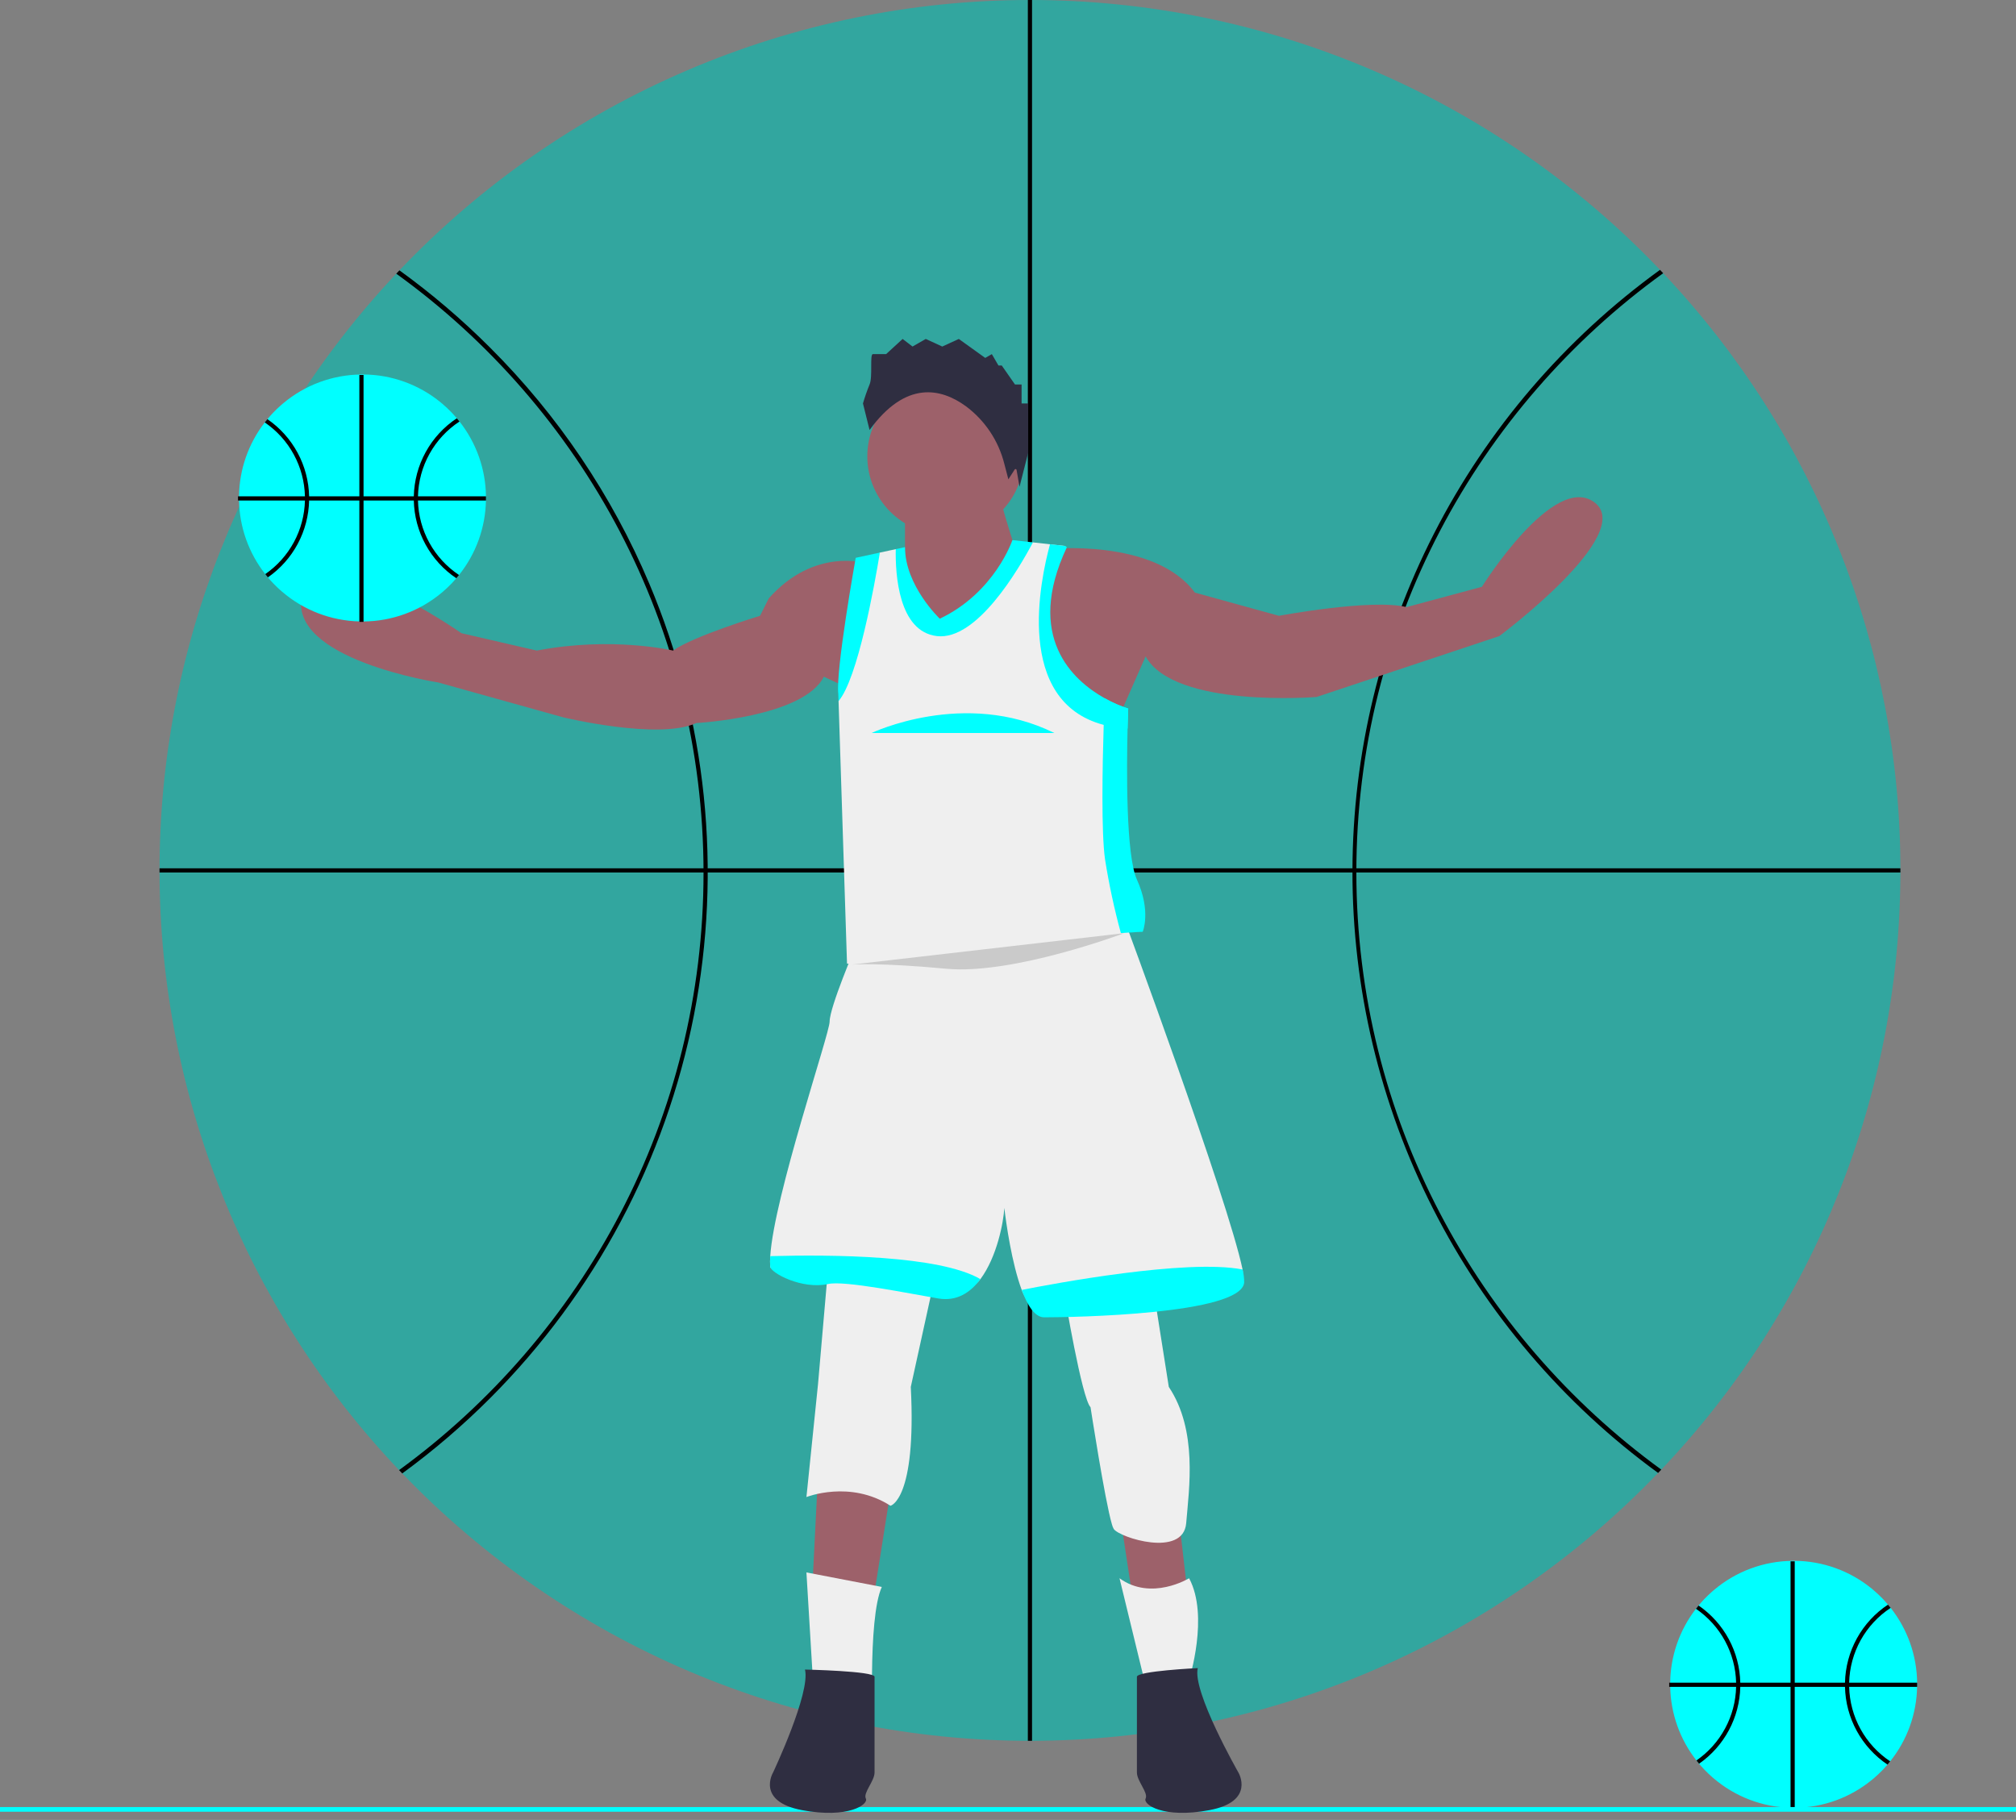 <svg width="216" height="195" viewBox="0 0 216 195" fill="none" xmlns="http://www.w3.org/2000/svg">
<rect x="0" y="0" width="216" height="195" fill="#808080" stroke="none"/>
<g clip-path="url(#clip0)">
<path d="M205.41 180.357V180.57C205.41 180.626 205.41 180.684 205.405 180.74C205.351 183.646 204.337 186.452 202.52 188.721C202.428 188.84 202.332 188.954 202.233 189.069C202.085 189.243 201.933 189.411 201.776 189.577C201.762 189.591 201.749 189.607 201.733 189.62L201.727 189.627C201.709 189.645 201.691 189.665 201.673 189.683C201.397 189.967 201.108 190.24 200.805 190.501C200.745 190.553 200.682 190.606 200.617 190.658C198.276 192.602 195.335 193.676 192.293 193.698C192.27 193.7 192.246 193.7 192.223 193.7H192.145C192.122 193.7 192.1 193.7 192.078 193.698C191.999 193.698 191.923 193.696 191.845 193.693C188.802 193.621 185.877 192.497 183.57 190.512C183.507 190.461 183.444 190.407 183.384 190.351C183.144 190.14 182.913 189.918 182.691 189.689C182.673 189.672 182.655 189.651 182.637 189.633L182.631 189.627C182.615 189.613 182.601 189.598 182.588 189.584C182.4 189.387 182.218 189.183 182.043 188.974C181.947 188.86 181.853 188.743 181.761 188.625C179.99 186.373 179.004 183.604 178.952 180.74C178.947 180.686 178.947 180.63 178.947 180.574V180.366C178.947 180.341 178.947 180.316 178.95 180.292C178.981 177.422 179.95 174.641 181.709 172.374C181.801 172.255 181.895 172.138 181.992 172.024C182.169 171.809 182.355 171.6 182.545 171.396C182.559 171.38 182.572 171.367 182.588 171.351C182.588 171.349 182.59 171.347 182.592 171.345C182.61 171.327 182.628 171.307 182.649 171.289C182.897 171.031 183.157 170.783 183.426 170.544C183.487 170.488 183.55 170.434 183.613 170.383C185.972 168.373 188.965 167.259 192.064 167.238C192.087 167.235 192.111 167.235 192.134 167.235H192.279C195.307 167.254 198.236 168.315 200.574 170.239C200.637 170.293 200.7 170.345 200.762 170.399C201.09 170.677 201.404 170.972 201.702 171.282C201.72 171.3 201.738 171.32 201.756 171.338L201.76 171.342C201.776 171.356 201.791 171.374 201.805 171.387C201.971 171.562 202.13 171.744 202.285 171.927C202.383 172.042 202.477 172.156 202.572 172.275C204.378 174.56 205.376 177.379 205.408 180.292C205.409 180.313 205.41 180.335 205.41 180.357V180.357Z" fill="#00FFFF"/>
<path d="M192.292 167.289H191.844V193.743H192.292V167.289Z" fill="black"/>
<path d="M205.41 180.292H178.842V180.74H205.41V180.292Z" fill="black"/>
<path d="M186.459 180.292C186.424 178.658 186.001 177.057 185.224 175.619C184.447 174.181 183.339 172.949 181.991 172.024C181.895 172.139 181.801 172.255 181.709 172.374C183.004 173.257 184.071 174.435 184.819 175.812C185.568 177.189 185.977 178.725 186.013 180.292C186.016 180.366 186.016 180.44 186.016 180.516C186.016 180.593 186.016 180.667 186.013 180.741C185.977 182.297 185.573 183.823 184.833 185.193C184.094 186.564 183.041 187.74 181.761 188.625C181.852 188.744 181.947 188.861 182.043 188.975C183.376 188.047 184.471 186.818 185.238 185.387C186.006 183.956 186.424 182.364 186.459 180.741C186.464 180.667 186.464 180.59 186.464 180.516C186.464 180.442 186.464 180.366 186.459 180.292Z" fill="black"/>
<path d="M198.123 180.74C198.121 180.666 198.121 180.592 198.121 180.516C198.121 180.44 198.121 180.366 198.123 180.292C198.16 178.695 198.585 177.132 199.359 175.735C200.134 174.339 201.236 173.152 202.571 172.275C202.477 172.156 202.383 172.042 202.284 171.928C200.899 172.847 199.756 174.087 198.953 175.544C198.151 177.001 197.713 178.63 197.677 180.292C197.673 180.366 197.673 180.442 197.673 180.516C197.673 180.59 197.673 180.666 197.677 180.74C197.713 182.392 198.146 184.011 198.939 185.461C199.731 186.91 200.861 188.148 202.233 189.069C202.331 188.954 202.428 188.84 202.52 188.721C201.199 187.843 200.11 186.658 199.344 185.269C198.579 183.88 198.16 182.326 198.123 180.74V180.74Z" fill="black"/>
<path d="M216 193.617H0V194.119H216V193.617Z" fill="#00FFFF"/>
<path d="M203.612 93.224C203.654 117.135 194.479 140.142 177.994 157.462C177.882 157.581 177.768 157.7 177.654 157.819C168.954 166.888 158.511 174.106 146.951 179.038C135.392 183.97 122.955 186.515 110.388 186.52C97.82 186.525 85.381 183.989 73.818 179.066C62.255 174.143 51.806 166.933 43.099 157.871C42.985 157.752 42.871 157.633 42.758 157.514C26.332 140.235 17.148 117.32 17.092 93.479C17.036 69.638 26.113 46.681 42.458 29.325C42.568 29.203 42.682 29.084 42.797 28.966C51.503 19.817 61.977 12.533 73.584 7.554C85.19 2.575 97.687 0.005 110.316 6.86151e-06C122.945 -0.005 135.444 2.555 147.054 7.526C158.664 12.496 169.144 19.772 177.858 28.914C177.972 29.033 178.086 29.151 178.196 29.272C194.54 46.552 203.636 69.44 203.612 93.224Z" fill="#32A69F"/>
<path d="M203.612 93.036H17.092V93.484H203.612V93.036Z" fill="black"/>
<path d="M110.575 0H110.127V186.52H110.575V0Z" fill="black"/>
<path d="M69.561 62.522C65.563 53.067 59.767 44.478 52.495 37.232C49.488 34.223 46.244 31.459 42.796 28.966C42.682 29.085 42.568 29.203 42.458 29.325C62.378 43.701 75.369 67.109 75.379 93.498C75.389 119.774 62.526 143.108 42.758 157.514C42.87 157.633 42.985 157.752 43.099 157.871C46.451 155.423 49.607 152.718 52.539 149.781C63.727 138.575 71.322 124.289 74.354 108.747C77.385 93.205 75.717 77.112 69.561 62.522V62.522Z" fill="black"/>
<path d="M145.324 93.471C145.314 67.082 158.288 43.664 178.196 29.273C178.086 29.152 177.972 29.033 177.858 28.914C167.672 36.286 159.377 45.965 153.649 57.158C147.922 68.351 144.926 80.741 144.906 93.315C144.886 105.888 147.843 118.288 153.535 129.499C159.227 140.71 167.492 150.415 177.654 157.819C177.768 157.7 177.882 157.581 177.994 157.463C158.218 143.071 145.334 119.747 145.324 93.471Z" fill="black"/>
<path d="M87.646 157.919L87.024 170.343L93.547 171.586L95.411 159.783L87.646 157.919Z" fill="#9D616A"/>
<path d="M119.948 161.957L121.501 172.207H127.403L126.16 161.336L119.948 161.957Z" fill="#9D616A"/>
<path d="M88.888 134.003L87.646 148.291L86.403 160.404C86.403 160.404 91.062 158.541 95.411 161.336C95.411 161.336 98.206 160.715 97.585 148.601L100.381 135.867L88.888 134.003Z" fill="#EFEFEF"/>
<path d="M114.047 138.661C114.047 138.661 115.911 149.843 116.842 150.775C116.842 150.775 118.381 160.774 119.128 163.302C119.173 163.482 119.24 163.657 119.327 163.82C119.948 164.752 126.782 166.926 127.092 163.199C127.403 159.472 128.335 153.26 125.229 148.601L123.365 136.798L114.047 138.661Z" fill="#EFEFEF"/>
<path d="M132.838 137.264C132.528 140.681 115.445 140.06 112.339 140.06C111.357 140.06 110.096 139.907 109.469 138.211C108.394 135.313 107.804 131.08 107.605 129.424C107.524 130.959 106.816 134.674 105.046 137.053C103.968 138.507 102.185 138.218 100.225 137.885C96.97 137.332 90.5 135.32 88.733 135.711C85.937 136.332 82.573 136.394 82.521 135.711C82.496 135.338 82.499 134.963 82.527 134.59C82.937 128.166 88.888 110.754 88.888 109.465C88.888 107.912 91.683 101.389 91.683 101.389L120.259 97.973C120.259 97.973 131.577 128.505 133.134 136.022C133.267 136.671 132.863 136.994 132.838 137.264Z" fill="#EFEFEF"/>
<path d="M94.479 170.033L86.403 168.479L87.18 181.37L93.547 185.873C93.547 185.873 92.926 173.449 94.479 170.033Z" fill="#EFEFEF"/>
<path d="M127.403 169.102C127.403 169.102 123.365 171.586 119.948 169.102L122.744 180.594L127.403 179.973C127.403 179.973 129.577 173.139 127.403 169.102Z" fill="#EFEFEF"/>
<path d="M128.334 178.729C128.334 178.729 121.812 179.04 121.812 179.661V189.911C121.812 190.843 123.054 192.085 122.743 192.707C122.433 193.328 124.607 194.881 129.577 193.949C134.546 193.017 132.683 189.911 132.683 189.911C132.683 189.911 127.713 181.214 128.334 178.729Z" fill="#2F2E41"/>
<path d="M86.247 178.886C86.247 178.886 93.702 179.041 93.702 179.662V189.912C93.702 190.844 92.459 192.086 92.77 192.708C93.081 193.329 90.906 194.882 85.937 193.95C80.967 193.018 82.831 189.912 82.831 189.912C82.831 189.912 86.868 181.371 86.247 178.886Z" fill="#2F2E41"/>
<path d="M133.305 137.419C132.994 140.836 114.979 141.146 111.873 141.146C110.891 141.146 110.096 139.907 109.469 138.211C112.802 137.549 127.136 134.85 133.134 136.021C133.248 136.478 133.306 136.948 133.305 137.419V137.419Z" fill="#00FFFF"/>
<path d="M105.046 137.052C103.968 138.506 102.496 139.46 100.536 139.127C97.281 138.574 90.5 137.183 88.733 137.574C85.937 138.195 82.573 136.394 82.521 135.711C82.496 135.337 82.499 134.962 82.527 134.589C89.065 134.412 100.644 134.49 105.046 137.052Z" fill="#00FFFF"/>
<path d="M92.926 60.389C92.926 60.389 87.335 58.525 82.365 64.116L81.434 65.98C81.434 65.98 74.29 68.154 72.115 69.707C72.115 69.707 65.593 68.154 57.517 69.707L49.441 67.844C49.441 67.844 33.911 56.972 32.358 63.806C30.805 70.639 46.957 73.124 46.957 73.124L60.312 76.851C60.312 76.851 70.562 79.336 74.6 77.472C74.6 77.472 86.093 76.851 88.267 72.503L92.926 74.677V60.389Z" fill="#9D616A"/>
<path d="M112.183 58.837C112.183 58.837 123.675 57.594 128.024 63.496L137.031 65.981C137.031 65.981 146.97 64.117 150.698 65.049L158.773 62.874C158.773 62.874 166.538 50.45 170.887 53.867C175.235 57.284 160.637 68.155 160.637 68.155L141.069 74.677C141.069 74.677 125.849 75.92 122.743 70.329L119.327 78.094L106.281 74.988L112.183 58.837Z" fill="#9D616A"/>
<path d="M101.312 57.283C105.944 57.283 109.698 53.529 109.698 48.897C109.698 44.265 105.944 40.511 101.312 40.511C96.68 40.511 92.926 44.265 92.926 48.897C92.926 53.529 96.68 57.283 101.312 57.283Z" fill="#9D616A"/>
<path d="M96.963 53.867V60.7L100.069 71.571L109.387 60.7C109.387 60.7 106.902 53.246 106.902 52.003C106.902 50.761 96.963 53.867 96.963 53.867Z" fill="#9D616A"/>
<path d="M121.657 98.75C121.657 98.75 121.505 99.871 120.091 99.973C117.262 100.182 112.497 100.663 109.388 101.7C104.729 103.253 90.752 103.253 90.752 103.253L89.845 75.119L90.286 72.969C89.975 70.485 92.46 60.545 92.46 60.545L94.274 59.207L95.973 58.84L96.498 59.303C96.498 63.44 100.536 67.379 100.536 67.379C106.437 64.583 108.922 58.371 108.922 58.371L110.671 58.113L112.5 58.318L114.156 58.505L113.581 58.992L113.27 59.614C113.252 59.651 113.286 59.576 113.27 59.614C108.748 69.208 114.209 73.547 117.619 75.454C119.032 76.249 119.172 77.007 119.172 77.007C119.172 77.007 120.449 76.625 120.414 77.939C120.312 82.191 119.539 91.792 120.725 94.401C122.278 97.818 121.657 98.75 121.657 98.75Z" fill="#EFEFEF"/>
<path d="M92.46 43.227C92.661 42.538 92.897 41.86 93.168 41.195C93.522 40.382 93.168 37.943 93.522 37.943H94.939L96.709 36.317L97.771 37.13L99.188 36.317L100.958 37.13L102.729 36.317L105.561 38.35L106.269 37.943L106.978 39.163H107.332L108.748 41.195H109.456V43.227H110.164V48.511L109.233 52.158L108.922 50.369C108.922 50.344 108.914 50.321 108.899 50.301C108.885 50.282 108.864 50.267 108.841 50.26C108.817 50.254 108.792 50.254 108.77 50.263C108.747 50.272 108.727 50.287 108.714 50.308L108.04 51.357L107.607 49.702C106.985 47.223 105.523 45.037 103.471 43.514C100.851 41.613 97.063 40.707 93.168 46.073L92.46 43.227Z" fill="#2F2E41"/>
<path d="M94.273 59.206C93.683 62.794 91.9 72.714 89.844 75.118L89.819 74.367C89.509 71.882 91.683 59.768 91.683 59.768L94.273 59.206Z" fill="#00FFFF"/>
<path d="M110.671 58.113C109.111 61.057 104.645 68.658 100.38 68.154C96.265 67.67 95.923 61.526 95.973 58.839L96.964 58.625C96.964 62.762 100.691 66.291 100.691 66.291C106.592 63.495 108.472 57.867 108.472 57.867L110.671 58.113Z" fill="#00FFFF"/>
<path d="M120.88 75.919C120.88 75.919 120.846 76.752 120.811 78.066C119.947 78.019 119.09 77.886 118.252 77.668C108.657 75.137 111.462 62.107 112.5 58.317L114.155 58.504H114.158C114.205 58.547 114.254 58.594 114.304 58.64C109.782 68.235 114.941 72.9 118.351 74.807C119.152 75.267 120 75.64 120.88 75.919V75.919Z" fill="#00FFFF"/>
<path d="M122.433 99.836C122.433 99.836 121.505 99.87 120.091 99.973C119.383 97.372 118.816 94.734 118.396 92.071C117.986 89.201 118.116 82.141 118.253 77.668C118.29 76.497 118.324 75.5 118.352 74.808C119.153 75.267 120 75.64 120.88 75.92C120.88 75.92 120.846 76.752 120.812 78.066C120.71 82.318 120.626 91.636 121.812 94.245C123.365 97.662 122.433 99.836 122.433 99.836Z" fill="#00FFFF"/>
<path d="M93.392 78.535C93.392 78.535 103.331 73.78 112.96 78.535Z" fill="#00FFFF"/>
<path d="M91.296 103.348C91.296 103.348 94.21 103.124 101.384 103.796C108.558 104.469 120.44 99.985 120.44 99.985" fill="#CACACA"/>
<path d="M52.069 53.245V53.458C52.069 53.514 52.069 53.573 52.065 53.629C52.011 56.535 50.996 59.341 49.179 61.61C49.087 61.728 48.991 61.843 48.892 61.957C48.744 62.132 48.592 62.3 48.435 62.466C48.422 62.48 48.408 62.495 48.392 62.509L48.386 62.515C48.368 62.533 48.35 62.553 48.332 62.571C48.056 62.856 47.767 63.129 47.464 63.39C47.404 63.441 47.341 63.495 47.276 63.547C44.935 65.49 41.994 66.564 38.952 66.587C38.93 66.589 38.905 66.589 38.883 66.589H38.804C38.782 66.589 38.759 66.589 38.737 66.587C38.658 66.587 38.582 66.584 38.504 66.582C35.461 66.51 32.537 65.386 30.229 63.401C30.166 63.349 30.104 63.295 30.043 63.239C29.803 63.029 29.572 62.807 29.35 62.578C29.332 62.56 29.314 62.54 29.297 62.522L29.29 62.515C29.274 62.502 29.261 62.486 29.247 62.473C29.059 62.276 28.877 62.072 28.702 61.863C28.606 61.749 28.512 61.632 28.42 61.513C26.649 59.262 25.663 56.493 25.611 53.629C25.606 53.575 25.606 53.519 25.606 53.463V53.254C25.606 53.23 25.606 53.205 25.609 53.18C25.64 50.311 26.61 47.53 28.368 45.262C28.46 45.144 28.554 45.027 28.651 44.913C28.828 44.697 29.014 44.489 29.205 44.285C29.218 44.269 29.232 44.256 29.247 44.24C29.247 44.238 29.249 44.236 29.252 44.233C29.27 44.215 29.288 44.195 29.308 44.177C29.557 43.919 29.816 43.671 30.086 43.433C30.146 43.377 30.209 43.323 30.272 43.272C32.631 41.262 35.624 40.148 38.723 40.126C38.746 40.124 38.77 40.124 38.793 40.124H38.939C41.967 40.143 44.895 41.204 47.233 43.128C47.296 43.182 47.359 43.233 47.422 43.287C47.749 43.565 48.063 43.861 48.361 44.17C48.379 44.188 48.397 44.209 48.415 44.227L48.419 44.231C48.435 44.245 48.451 44.262 48.464 44.276C48.63 44.451 48.789 44.632 48.944 44.816C49.042 44.931 49.137 45.045 49.231 45.164C51.037 47.448 52.035 50.268 52.067 53.18C52.069 53.202 52.069 53.224 52.069 53.245V53.245Z" fill="#00FFFF"/>
<path d="M38.951 40.178H38.503V66.631H38.951V40.178Z" fill="black"/>
<path d="M52.069 53.18H25.501V53.628H52.069V53.18Z" fill="black"/>
<path d="M33.119 53.18C33.083 51.546 32.66 49.944 31.883 48.507C31.106 47.069 29.998 45.837 28.651 44.912C28.554 45.026 28.46 45.143 28.368 45.262C29.664 46.144 30.73 47.323 31.478 48.7C32.227 50.077 32.636 51.613 32.672 53.18C32.675 53.254 32.675 53.328 32.675 53.404C32.675 53.48 32.675 53.554 32.672 53.628C32.636 55.185 32.232 56.711 31.493 58.081C30.753 59.452 29.701 60.627 28.42 61.513C28.512 61.632 28.606 61.748 28.702 61.863C30.035 60.935 31.13 59.706 31.898 58.275C32.665 56.844 33.083 55.252 33.119 53.628C33.123 53.554 33.123 53.478 33.123 53.404C33.123 53.33 33.123 53.254 33.119 53.18Z" fill="black"/>
<path d="M44.783 53.629C44.78 53.555 44.78 53.481 44.78 53.405C44.78 53.329 44.78 53.255 44.783 53.181C44.82 51.584 45.244 50.02 46.019 48.624C46.793 47.228 47.895 46.04 49.23 45.164C49.136 45.045 49.042 44.931 48.944 44.816C47.558 45.735 46.415 46.976 45.613 48.433C44.81 49.889 44.373 51.518 44.337 53.181C44.332 53.255 44.332 53.331 44.332 53.405C44.332 53.479 44.332 53.555 44.337 53.629C44.372 55.281 44.805 56.9 45.598 58.349C46.391 59.799 47.52 61.036 48.892 61.957C48.99 61.843 49.087 61.729 49.179 61.61C47.858 60.731 46.769 59.547 46.004 58.158C45.238 56.768 44.819 55.215 44.783 53.629V53.629Z" fill="black"/>
</g>
<defs>
<clipPath id="clip0">
<rect width="216" height="194.24" fill="white"/>
</clipPath>
</defs>
</svg>
